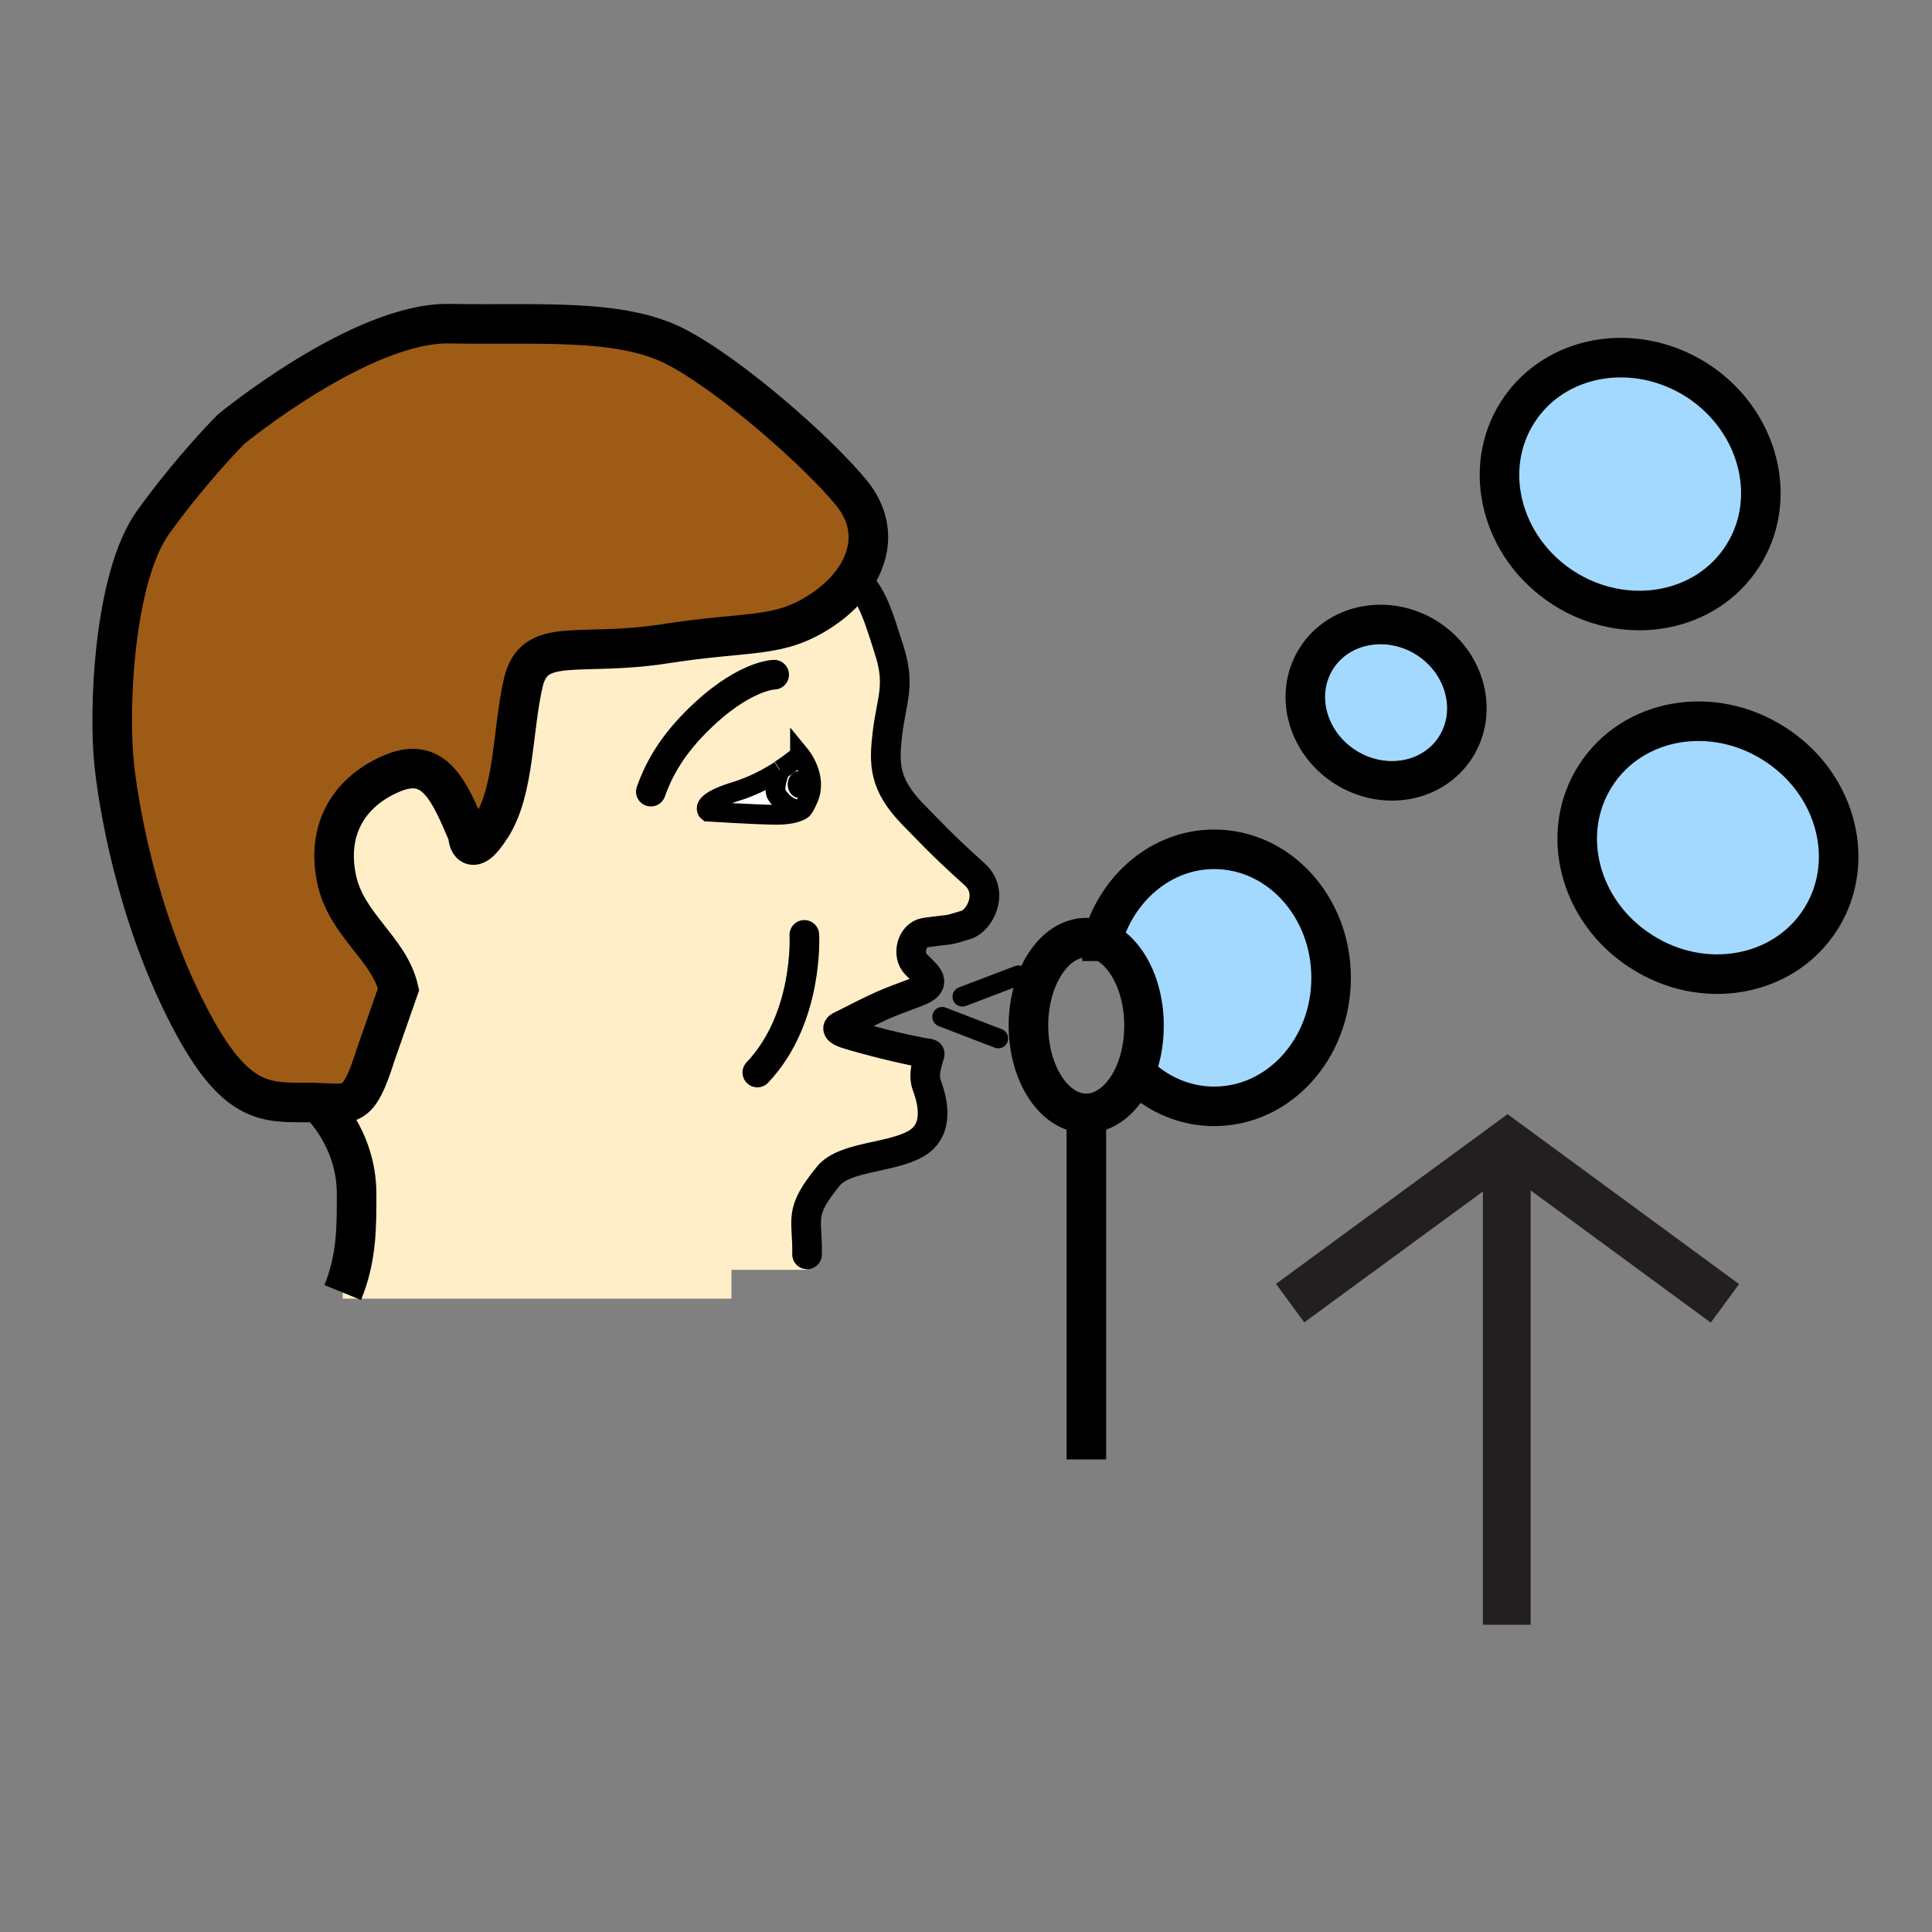 <?xml version="1.0" encoding="iso-8859-1"?>
<!-- Generator: Adobe Illustrator 12.0.1, SVG Export Plug-In . SVG Version: 6.00 Build 51448)  -->
<!DOCTYPE svg PUBLIC "-//W3C//DTD SVG 1.1//EN" "http://www.w3.org/Graphics/SVG/1.1/DTD/svg11.dtd">
<svg  version="1.1" id="Layer_1" xmlns="http://www.w3.org/2000/svg" xmlns:xlink="http://www.w3.org/1999/xlink" width="848.98" height="848.98"
	 viewBox="0 0 848.98 848.98" style="overflow:visible;enable-background:new 0 0 848.98 848.98;" xml:space="preserve">
<rect x="0" y="0" width="848.98" height="848.98" fill="#808080" stroke="none"/>
<g id="XMLID_4_">
	<g>
		<path style="fill:#A3D9FF;" d="M701.17,340.78c16.17-25.24,51.39-31.43,78.63-13.86c27.34,17.46,36.31,52.08,20.05,77.32
			c-16.17,25.14-51.38,31.43-78.62,13.87C693.89,400.65,684.911,366.03,701.17,340.78z"/>
		<path style="fill:#A3D9FF;" d="M666.951,181.04c16.17-25.24,51.38-31.43,78.72-13.97c27.25,17.56,36.22,52.19,20.05,77.33
			c-16.16,25.24-51.48,31.43-78.71,13.97C659.76,240.8,650.791,206.19,666.951,181.04z"/>
		<path style="fill:#A3D9FF;" d="M627.24,280.52c16.86,10.87,22.351,32.33,12.37,47.89c-9.979,15.57-31.72,19.36-48.59,8.58
			c-16.87-10.87-22.45-32.23-12.47-47.79C588.53,273.63,610.38,269.74,627.24,280.52z"/>
		<path style="fill:#A3D9FF;" d="M533.55,373.21c28.43,0,51.38,25.24,51.38,56.47c0,31.23-22.95,56.48-51.38,56.48
			c-11.38,0-21.95-4.101-30.43-10.98l-4.891-2.5c2.891-6.28,4.49-13.86,4.49-22.05c0-17.65-7.88-32.62-18.46-37.11
			C490.65,390.27,510.3,373.21,533.55,373.21z"/>
		<path style="fill:#9E5B16;" d="M147.82,385.88c4.09,20.55,23.14,30.73,27.33,48.79l-10.18,29.13
			c-7.38,23.35-10.67,21.35-24.84,20.76c-1.29-0.1-2.79-0.1-4.39-0.1c-18.06,0-31.13,1.399-49.99-32.82
			c-23.34-42.31-32.82-91-35.52-115.15c-2.69-24.24-0.3-83.01,17.17-107.16c17.56-24.25,34.12-40.71,34.12-40.71
			s57.17-47.09,95.98-46.39c38.82,0.69,74.73-2.5,99.18,9.97c24.45,12.58,63.16,46.8,77.53,64.46c10.08,12.37,9.18,26.24,1.2,37.82
			c-3.4,4.98-8.19,9.57-13.97,13.47c-19.26,12.87-31.13,8.98-69.35,14.96c-38.11,5.89-57.37-3.69-62.16,17.16
			c-4.79,20.86-3.79,47.1-13.97,63.16c-10.17,15.97-10.37,3.49-10.37,3.49c-8.09-19.06-14.47-34.12-32.13-27.33
			C155.9,346.27,143.03,361.84,147.82,385.88z"/>
		<path style="fill:#FFFFFF;" d="M351.06,350.56c2.69,0,4.89-2.59,4.89-5.89c0-3.19-2.2-5.78-4.89-5.78s-4.89,2.59-4.89,5.78
			C346.17,347.97,348.37,350.56,351.06,350.56z M350.86,355.85c-5.09-0.7-7.68-3.99-9.48-6.48c-1.8-2.5,0.8-9.49,1.3-10.78
			c0.1-0.1,0.1-0.2,0.1-0.2c5.48-3.49,8.78-6.58,8.78-6.58c0.32,0.38,7.7,9.57,3.69,18.95c-2.2,5.09-3,5.09-3,5.09
			s-0.34,0.26-1.11,0.6L350.86,355.85z"/>
		<path d="M351.06,350.56c-2.69,0-4.89-2.59-4.89-5.89c0-3.19,2.2-5.78,4.89-5.78s4.89,2.59,4.89,5.78
			C355.95,347.97,353.75,350.56,351.06,350.56z"/>
		<path style="fill:#FFFFFF;" d="M341.38,349.37c1.8,2.49,4.39,5.78,9.48,6.48l0.28,0.6c-1.47,0.65-4.52,1.59-9.76,1.59
			c-8.08,0-30.23-1.39-30.23-1.39s-4.79-3.69,11.97-8.79c7.88-2.39,14.57-6.08,19.56-9.27
			C342.18,339.88,339.58,346.87,341.38,349.37z"/>
		<path style="fill:#FFEEC8;" d="M311.15,356.65c0,0,22.15,1.39,30.23,1.39c5.24,0,8.29-0.94,9.76-1.59c0.77-0.34,1.11-0.6,1.11-0.6
			s0.8,0,3-5.09c4.01-9.38-3.37-18.57-3.69-18.95c0,0-3.3,3.09-8.78,6.58c0,0,0,0.1-0.1,0.2c-4.99,3.19-11.68,6.88-19.56,9.27
			C306.36,352.96,311.15,356.65,311.15,356.65z M140.13,484.661v-0.101c14.17,0.59,17.46,2.59,24.84-20.76l10.18-29.13
			c-4.19-18.06-23.24-28.24-27.33-48.79c-4.79-24.04,8.08-39.61,25.64-46.49c17.66-6.79,24.04,8.27,32.13,27.33
			c0,0,0.2,12.48,10.37-3.49c10.18-16.06,9.18-42.3,13.97-63.16c4.79-20.85,24.05-11.27,62.16-17.16
			c38.22-5.98,50.09-2.09,69.35-14.96c5.78-3.9,10.57-8.49,13.97-13.47l0.99,0.79c6.79,5.79,9.78,15.97,14.57,31.14
			c4.69,15.06,0.7,21.45-1,35.91c-1.6,13.37-1.6,22.35,11.18,35.52c15.06,15.57,18.56,18.56,27.24,26.45
			c8.58,7.78,2.29,20.25-3.9,22.14c-9.68,2.9-4.39,1.5-17.95,3.39c-5.69,0.8-8.39,9.69-3.9,14.07c4.39,4.5,10.38,8.29,0.1,12.08
			c-14.77,5.48-14.77,5.48-33.72,15.06c0,0-3.19,1.4,3.79,3.5c6.49,2,23.65,6.591,35.72,8.57c-0.2,0.8-0.4,1.601-0.7,2.4
			c-0.9,3.39-2,7.479-0.6,11.27c2.3,6.29,6.19,19.561-4.79,25.84c-10.97,6.301-31.33,5.5-38.41,14.17
			c-13.37,16.37-9.08,18.37-9.38,34.431V558h-33.23v12.67H150.61v-2.69c6.29-15.479,6.09-29.14,6.09-43.41
			C156.7,499.72,140.13,484.661,140.13,484.661z"/>
	</g>
	<g>
		<path style="fill:none;stroke:#000000;stroke-width:13.034;" d="M406.93,465.31c0.4,0.09,0.6,0.09,0.9,0.19
			c0.1,0.1,0.2,0.1,0.3,0.1"/>
		<path style="fill:none;stroke:#000000;stroke-width:13.034;" d="M376.4,255.27c6.79,5.79,9.78,15.97,14.57,31.14
			c4.69,15.06,0.7,21.45-1,35.91c-1.6,13.37-1.6,22.35,11.18,35.52c15.06,15.57,18.56,18.56,27.24,26.45
			c8.58,7.78,2.29,20.25-3.9,22.14c-9.68,2.9-4.39,1.5-17.95,3.39c-5.69,0.8-8.39,9.69-3.9,14.07c4.39,4.5,10.38,8.29,0.1,12.08
			c-14.77,5.48-14.77,5.48-33.72,15.06c0,0-3.19,1.4,3.79,3.5c6.49,2,23.65,6.591,35.72,8.57"/>
		<path style="fill:none;stroke:#000000;stroke-width:13.034;stroke-linecap:round;stroke-linejoin:round;" d="M408.53,463.1
			c-0.2,0.8-0.4,1.601-0.7,2.4c-0.9,3.39-2,7.479-0.6,11.27c2.3,6.29,6.19,19.561-4.79,25.84c-10.97,6.301-31.33,5.5-38.41,14.17
			c-13.37,16.37-9.08,18.37-9.38,34.431"/>
		<path style="fill:none;stroke:#000000;stroke-width:8.69;" d="M342.68,338.59c-4.99,3.19-11.68,6.88-19.56,9.27
			c-16.76,5.1-11.97,8.79-11.97,8.79s22.15,1.39,30.23,1.39c5.24,0,8.29-0.94,9.76-1.59c0.77-0.34,1.11-0.6,1.11-0.6s0.8,0,3-5.09
			c4.01-9.38-3.37-18.57-3.69-18.96v0.01c0,0-3.3,3.09-8.78,6.58"/>
		<path style="fill:none;stroke:#000000;stroke-width:13.034;stroke-linecap:round;stroke-linejoin:round;" d="M340.18,296.48
			c0,0-13.86,0.1-34.52,20.95c-11.97,12.08-16.86,22.65-19.65,30.43"/>
		<path style="fill:none;stroke:#000000;stroke-width:8.69;" d="M342.78,338.39c0,0,0,0.1-0.1,0.2c-0.5,1.29-3.1,8.28-1.3,10.78
			c1.8,2.49,4.39,5.78,9.48,6.48"/>
		<path style="fill:none;stroke:#000000;stroke-width:17.38;" d="M375.41,254.48c-3.4,4.98-8.19,9.57-13.97,13.47
			c-19.26,12.87-31.13,8.98-69.35,14.96c-38.11,5.89-57.37-3.69-62.16,17.16c-4.79,20.86-3.79,47.1-13.97,63.16
			c-10.17,15.97-10.37,3.49-10.37,3.49c-8.09-19.06-14.47-34.12-32.13-27.33c-17.56,6.88-30.43,22.45-25.64,46.49
			c4.09,20.55,23.14,30.73,27.33,48.79l-10.18,29.13c-7.38,23.35-10.67,21.35-24.84,20.76c-1.29-0.1-2.79-0.1-4.39-0.1
			c-18.06,0-31.13,1.399-49.99-32.82c-23.34-42.31-32.82-91-35.52-115.15c-2.69-24.24-0.3-83.01,17.17-107.16
			c17.56-24.25,34.12-40.71,34.12-40.71s57.17-47.09,95.98-46.39c38.82,0.69,74.73-2.5,99.18,9.97
			c24.45,12.58,63.16,46.8,77.53,64.46C384.29,229.03,383.39,242.9,375.41,254.48z"/>
		<path style="fill:none;stroke:#000000;stroke-width:17.38;" d="M140.13,484.661c0,0,16.57,15.06,16.57,39.909
			c0,14.271,0.2,27.931-6.09,43.41"/>
		<path style="fill:none;stroke:#000000;stroke-width:13.034;stroke-linecap:round;stroke-linejoin:round;" d="M353.45,410.82
			c0,0,2.1,36.52-20.65,60.47"/>
		<path style="fill:none;stroke:#000000;stroke-width:17.38;stroke-linecap:square;stroke-miterlimit:10;" d="M484.26,413.52
			c10.58,4.49,18.46,19.46,18.46,37.11c0,8.189-1.6,15.77-4.49,22.05c-4.59,9.98-12.279,16.57-20.85,16.57
			c-14.07,0-25.45-17.261-25.45-38.62c0-21.25,11.38-38.61,25.45-38.61C479.77,412.02,482.06,412.52,484.26,413.52z"/>
		
			<line style="fill:none;stroke:#000000;stroke-width:17.38;stroke-linecap:square;stroke-miterlimit:10;" x1="477.38" y1="489.25" x2="477.38" y2="632.63"/>
		<path style="fill:none;stroke:#000000;stroke-width:17.38;stroke-linecap:square;stroke-miterlimit:10;" d="M484.26,413.62v-0.1
			c6.39-23.25,26.04-40.31,49.29-40.31c28.43,0,51.38,25.24,51.38,56.47c0,31.23-22.95,56.48-51.38,56.48
			c-11.38,0-21.95-4.101-30.43-10.98"/>
		<path style="fill:none;stroke:#000000;stroke-width:17.38;" d="M773.74,214.99c0.33,10.2-2.229,20.41-8.02,29.41
			c-16.16,25.24-51.48,31.43-78.71,13.97c-27.25-17.57-36.22-52.18-20.06-77.33c16.17-25.24,51.38-31.43,78.72-13.97
			C763.17,178.35,773.13,196.66,773.74,214.99z"/>
		<path style="fill:none;stroke:#000000;stroke-width:17.38;" d="M807.93,374.71c0.33,10.23-2.25,20.48-8.08,29.53
			c-16.17,25.14-51.38,31.43-78.62,13.87c-27.34-17.46-36.319-52.08-20.06-77.33c16.17-25.24,51.39-31.43,78.63-13.86
			C797.34,338.12,807.32,356.39,807.93,374.71z"/>
		<path style="fill:none;stroke:#000000;stroke-width:17.38;" d="M627.24,280.52c16.86,10.87,22.351,32.33,12.37,47.89
			c-9.979,15.57-31.72,19.36-48.59,8.58c-16.87-10.87-22.45-32.23-12.47-47.79C588.53,273.63,610.38,269.74,627.24,280.52z"/>
		
			<line style="fill:none;stroke:#000000;stroke-width:8.69;stroke-linecap:round;stroke-linejoin:round;stroke-miterlimit:10;" x1="422.9" y1="437.97" x2="447.541" y2="428.59"/>
		
			<line style="fill:none;stroke:#000000;stroke-width:8.69;stroke-linecap:round;stroke-linejoin:round;stroke-miterlimit:10;" x1="438.661" y1="456.32" x2="414.02" y2="446.84"/>
	</g>
</g>
<rect x="0.25" y="0.25" style="fill:none;" width="848.48" height="848.48"/>
<g>
	<line style="fill:#FFFFFF;stroke:#231F20;stroke-width:21;" x1="662.117" y1="713.97" x2="662.117" y2="503.958"/>
	<polyline style="fill:none;stroke:#231F20;stroke-width:21;" points="566.924,572.624 662.472,502.625 757.981,572.733 	"/>
</g>
</svg>
